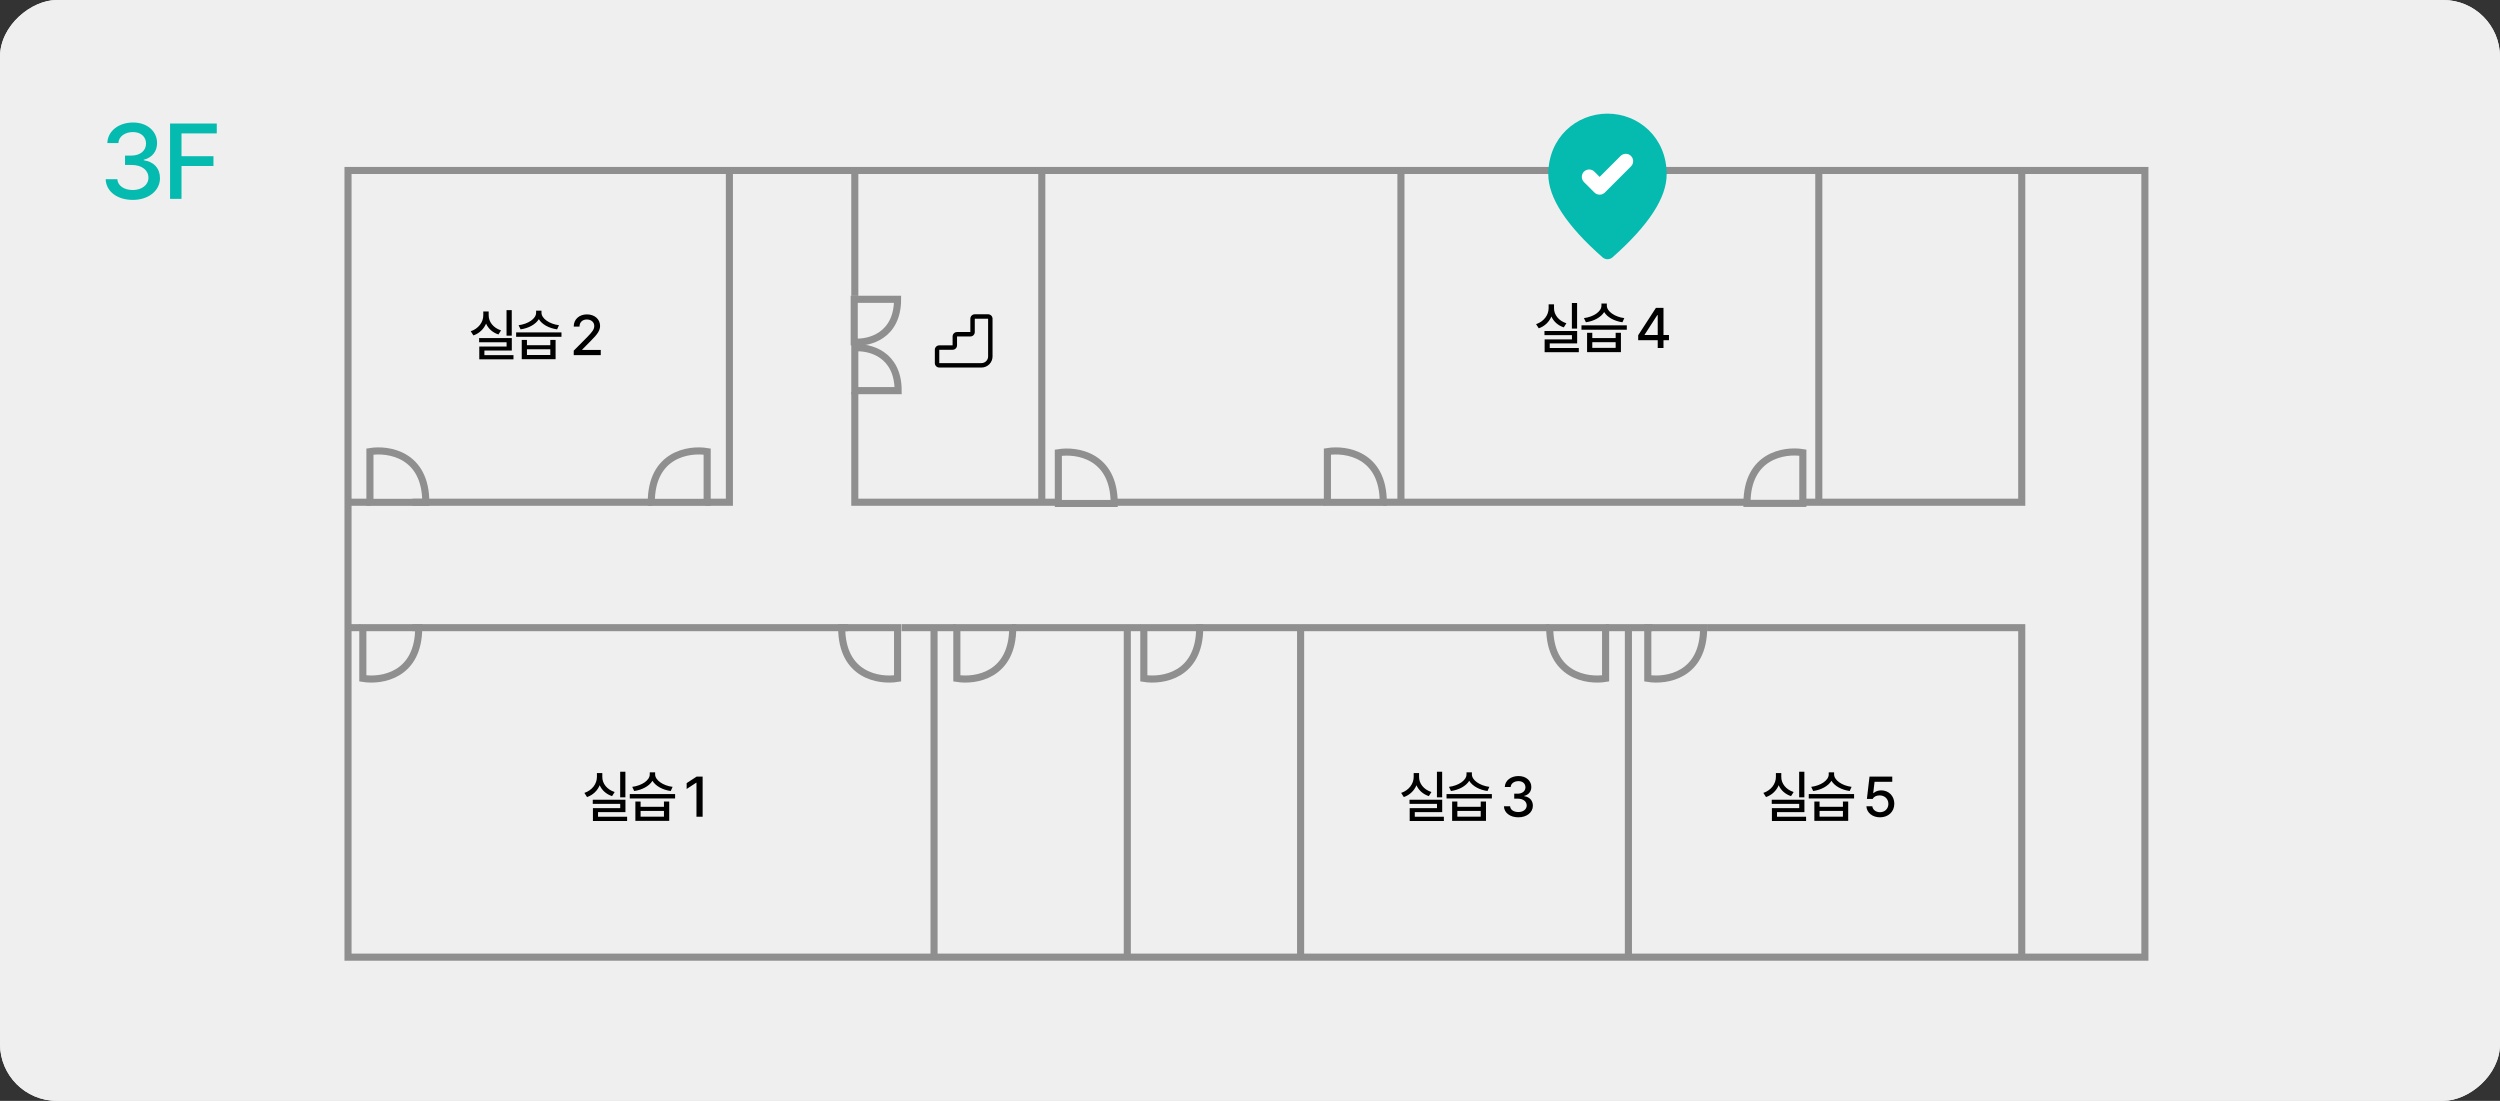 <svg width="352" height="155" viewBox="0 0 352 155" fill="none" xmlns="http://www.w3.org/2000/svg">
<rect x="0" y="0" width="352" height="155" fill="#333333" stroke="none"/>
<g clip-path="url(#clip0_396_14188)">
<rect x="352" width="155" height="352" rx="8" transform="rotate(90 352 0)" fill="#EFEFEF"/>
<path d="M284.662 24H302V134.768H284.662M284.662 24V70.715H256.088M284.662 24H256.088M253.76 70.715H256.088M256.088 24V70.715M256.088 24H197.252M246.215 70.715H197.252M194.764 70.715H197.252M197.252 70.715V24M197.252 24H146.684M186.577 70.715H156.798M148.771 70.715H146.684M120.357 55.224V70.715H146.684M120.357 41.659V24M120.357 24H146.684M120.357 24H102.698M146.684 24V70.715M102.698 24H49V70.715M102.698 24V70.715H99.327M91.862 70.715H58.07M52.203 70.715H49M49 70.715V88.374M50.766 88.374H49M49 88.374V134.768H131.514M119.394 88.374H58.07M126.939 88.374H131.514M134.564 88.374H131.514M142.43 88.374H158.724M160.651 88.374H158.724M158.724 88.374V134.768M158.724 134.768H131.514M158.724 134.768H183.125M131.514 134.768V88.374M240.355 88.374H284.662V134.768M284.662 134.768H229.279M229.279 134.768V88.374H232.65H226.068M229.279 134.768H183.125M218.121 88.374H183.125M168.356 88.374H183.125M183.125 88.374V134.768" stroke="#8F8F8F"/>
<path d="M120.276 42.141H126.377C126.377 47.342 122.31 48.321 120.276 48.161V42.141Z" stroke="#8F8F8F"/>
<path d="M120.357 54.999H126.457C126.457 49.798 122.39 48.819 120.357 48.979V54.999Z" stroke="#8F8F8F"/>
<path d="M253.84 70.876H245.974C245.974 64.133 251.218 63.304 253.84 63.732V70.876Z" stroke="#8F8F8F"/>
<path d="M99.568 70.728H91.702C91.702 63.985 96.946 63.156 99.568 63.584V70.728Z" stroke="#8F8F8F"/>
<path d="M232.008 88.374H239.874C239.874 95.116 234.63 95.945 232.008 95.517V88.374Z" stroke="#8F8F8F"/>
<path d="M161.052 88.374H168.918C168.918 95.116 163.674 95.945 161.052 95.517V88.374Z" stroke="#8F8F8F"/>
<path d="M134.725 88.374H142.591C142.591 95.116 137.347 95.945 134.725 95.517V88.374Z" stroke="#8F8F8F"/>
<path d="M51.087 88.374H58.953C58.953 95.116 53.709 95.945 51.087 95.517V88.374Z" stroke="#8F8F8F"/>
<path d="M126.377 88.374H118.511C118.511 95.116 123.755 95.945 126.377 95.517V88.374Z" stroke="#8F8F8F"/>
<path d="M226.068 88.374H218.202C218.202 95.116 223.446 95.945 226.068 95.517V88.374Z" stroke="#8F8F8F"/>
<path d="M186.898 70.728H194.764C194.764 63.985 189.52 63.156 186.898 63.584V70.728Z" stroke="#8F8F8F"/>
<path d="M149.012 70.888H156.878C156.878 64.146 151.634 63.316 149.012 63.745V70.888Z" stroke="#8F8F8F"/>
<path d="M52.087 70.728H59.953C59.953 63.985 54.709 63.156 52.087 63.584V70.728Z" stroke="#8F8F8F"/>
<path d="M18.702 28.146C16.505 28.146 14.938 26.96 14.879 25.231H16.52C16.578 26.169 17.501 26.755 18.688 26.755C19.962 26.755 20.899 26.052 20.899 25.026C20.899 23.986 20.02 23.225 18.512 23.225H17.604V21.906H18.512C19.713 21.906 20.562 21.232 20.562 20.222C20.562 19.255 19.845 18.596 18.717 18.596C17.648 18.596 16.71 19.182 16.666 20.148H15.113C15.157 18.42 16.754 17.248 18.731 17.248C20.811 17.248 22.13 18.566 22.115 20.134C22.13 21.335 21.383 22.214 20.24 22.492V22.565C21.69 22.77 22.525 23.737 22.525 25.085C22.525 26.857 20.899 28.146 18.702 28.146ZM23.944 28V17.395H30.521V18.786H25.556V21.994H30.053V23.371H25.556V28H23.944Z" fill="#05BAAE"/>
<path d="M72.055 43.664V47.266H71.32V43.664H72.055ZM72.062 47.602V49.352H68.203V50H72.297V50.594H67.484V48.789H71.328V48.188H67.461V47.602H72.062ZM68.805 44.391C68.797 45.328 69.477 46.18 70.547 46.516L70.18 47.094C69.363 46.828 68.75 46.273 68.438 45.562C68.117 46.328 67.492 46.938 66.656 47.227L66.281 46.641C67.375 46.273 68.047 45.359 68.047 44.391V43.852H68.805V44.391ZM74.195 47.859V48.602H77.484V47.859H78.227V50.578H73.461V47.859H74.195ZM74.195 49.984H77.484V49.18H74.195V49.984ZM79.055 46.805V47.422H72.672V46.805H79.055ZM76.242 44.039C76.242 44.844 77.359 45.625 78.703 45.789L78.438 46.375C77.301 46.215 76.312 45.68 75.867 44.938C75.41 45.684 74.418 46.215 73.297 46.375L73.016 45.789C74.375 45.617 75.484 44.867 75.484 44.039V43.742H76.242V44.039ZM80.781 50V49.375L82.742 47.398C83.359 46.75 83.672 46.391 83.672 45.898C83.672 45.344 83.219 44.984 82.625 44.984C82 44.984 81.594 45.383 81.594 45.984H80.781C80.773 44.953 81.562 44.266 82.641 44.266C83.734 44.266 84.484 44.953 84.492 45.875C84.484 46.508 84.188 47.008 83.125 48.055L81.977 49.219V49.266H84.586V50H80.781Z" fill="black"/>
<path d="M88.055 108.664V112.266H87.32V108.664H88.055ZM88.062 112.602V114.352H84.203V115H88.297V115.594H83.484V113.789H87.328V113.188H83.461V112.602H88.062ZM84.805 109.391C84.797 110.328 85.477 111.18 86.547 111.516L86.18 112.094C85.363 111.828 84.75 111.273 84.438 110.562C84.117 111.328 83.492 111.938 82.656 112.227L82.281 111.641C83.375 111.273 84.047 110.359 84.047 109.391V108.852H84.805V109.391ZM90.195 112.859V113.602H93.484V112.859H94.227V115.578H89.461V112.859H90.195ZM90.195 114.984H93.484V114.18H90.195V114.984ZM95.055 111.805V112.422H88.672V111.805H95.055ZM92.242 109.039C92.242 109.844 93.359 110.625 94.703 110.789L94.438 111.375C93.301 111.215 92.312 110.68 91.867 109.938C91.41 110.684 90.418 111.215 89.297 111.375L89.016 110.789C90.375 110.617 91.484 109.867 91.484 109.039V108.742H92.242V109.039ZM98.93 109.344V115H98.062V110.203H98.031L96.68 111.086V110.266L98.086 109.344H98.93Z" fill="black"/>
<path d="M203.055 108.664V112.266H202.32V108.664H203.055ZM203.062 112.602V114.352H199.203V115H203.297V115.594H198.484V113.789H202.328V113.188H198.461V112.602H203.062ZM199.805 109.391C199.797 110.328 200.477 111.18 201.547 111.516L201.18 112.094C200.363 111.828 199.75 111.273 199.438 110.562C199.117 111.328 198.492 111.938 197.656 112.227L197.281 111.641C198.375 111.273 199.047 110.359 199.047 109.391V108.852H199.805V109.391ZM205.195 112.859V113.602H208.484V112.859H209.227V115.578H204.461V112.859H205.195ZM205.195 114.984H208.484V114.18H205.195V114.984ZM210.055 111.805V112.422H203.672V111.805H210.055ZM207.242 109.039C207.242 109.844 208.359 110.625 209.703 110.789L209.438 111.375C208.301 111.215 207.312 110.68 206.867 109.938C206.41 110.684 205.418 111.215 204.297 111.375L204.016 110.789C205.375 110.617 206.484 109.867 206.484 109.039V108.742H207.242V109.039ZM213.789 115.078C212.617 115.078 211.781 114.445 211.75 113.523H212.625C212.656 114.023 213.148 114.336 213.781 114.336C214.461 114.336 214.961 113.961 214.961 113.414C214.961 112.859 214.492 112.453 213.688 112.453H213.203V111.75H213.688C214.328 111.75 214.781 111.391 214.781 110.852C214.781 110.336 214.398 109.984 213.797 109.984C213.227 109.984 212.727 110.297 212.703 110.812H211.875C211.898 109.891 212.75 109.266 213.805 109.266C214.914 109.266 215.617 109.969 215.609 110.805C215.617 111.445 215.219 111.914 214.609 112.062V112.102C215.383 112.211 215.828 112.727 215.828 113.445C215.828 114.391 214.961 115.078 213.789 115.078Z" fill="black"/>
<path d="M254.055 108.664V112.266H253.32V108.664H254.055ZM254.062 112.602V114.352H250.203V115H254.297V115.594H249.484V113.789H253.328V113.188H249.461V112.602H254.062ZM250.805 109.391C250.797 110.328 251.477 111.18 252.547 111.516L252.18 112.094C251.363 111.828 250.75 111.273 250.438 110.562C250.117 111.328 249.492 111.938 248.656 112.227L248.281 111.641C249.375 111.273 250.047 110.359 250.047 109.391V108.852H250.805V109.391ZM256.195 112.859V113.602H259.484V112.859H260.227V115.578H255.461V112.859H256.195ZM256.195 114.984H259.484V114.18H256.195V114.984ZM261.055 111.805V112.422H254.672V111.805H261.055ZM258.242 109.039C258.242 109.844 259.359 110.625 260.703 110.789L260.438 111.375C259.301 111.215 258.312 110.68 257.867 109.938C257.41 110.684 256.418 111.215 255.297 111.375L255.016 110.789C256.375 110.617 257.484 109.867 257.484 109.039V108.742H258.242V109.039ZM264.703 115.078C263.633 115.078 262.828 114.422 262.789 113.523H263.625C263.672 114.008 264.133 114.359 264.703 114.359C265.391 114.359 265.883 113.859 265.883 113.188C265.883 112.5 265.375 112 264.664 111.992C264.211 111.992 263.867 112.141 263.672 112.492H262.859L263.227 109.344H266.43V110.078H263.938L263.75 111.664H263.805C264.039 111.438 264.438 111.281 264.867 111.281C265.93 111.281 266.719 112.07 266.719 113.164C266.719 114.281 265.883 115.078 264.703 115.078Z" fill="black"/>
<path d="M136.625 44.875C136.625 44.709 136.691 44.55 136.808 44.433C136.925 44.316 137.084 44.25 137.25 44.25H139.125C139.291 44.25 139.45 44.316 139.567 44.433C139.684 44.55 139.75 44.709 139.75 44.875V50.188C139.75 50.602 139.585 50.999 139.292 51.292C138.999 51.585 138.602 51.75 138.188 51.75H132.25C132.084 51.75 131.925 51.684 131.808 51.567C131.691 51.45 131.625 51.291 131.625 51.125V49.25C131.625 49.084 131.691 48.925 131.808 48.808C131.925 48.691 132.084 48.625 132.25 48.625H134.125V47.375C134.125 47.209 134.191 47.05 134.308 46.933C134.425 46.816 134.584 46.75 134.75 46.75H136.625V44.875ZM139.125 44.875H137.25V46.75C137.25 46.916 137.184 47.075 137.067 47.192C136.95 47.309 136.791 47.375 136.625 47.375H134.75V48.625C134.75 48.791 134.684 48.95 134.567 49.067C134.45 49.184 134.291 49.25 134.125 49.25H132.25V51.125H138.188C138.436 51.125 138.675 51.026 138.85 50.85C139.026 50.675 139.125 50.436 139.125 50.188V44.875Z" fill="black"/>
<path d="M222.055 42.664V46.266H221.32V42.664H222.055ZM222.062 46.602V48.352H218.203V49H222.297V49.594H217.484V47.789H221.328V47.188H217.461V46.602H222.062ZM218.805 43.391C218.797 44.328 219.477 45.18 220.547 45.516L220.18 46.094C219.363 45.828 218.75 45.273 218.438 44.562C218.117 45.328 217.492 45.938 216.656 46.227L216.281 45.641C217.375 45.273 218.047 44.359 218.047 43.391V42.852H218.805V43.391ZM224.195 46.859V47.602H227.484V46.859H228.227V49.578H223.461V46.859H224.195ZM224.195 48.984H227.484V48.18H224.195V48.984ZM229.055 45.805V46.422H222.672V45.805H229.055ZM226.242 43.039C226.242 43.844 227.359 44.625 228.703 44.789L228.438 45.375C227.301 45.215 226.312 44.68 225.867 43.938C225.41 44.684 224.418 45.215 223.297 45.375L223.016 44.789C224.375 44.617 225.484 43.867 225.484 43.039V42.742H226.242V43.039ZM230.656 47.898V47.203L233.156 43.344H234.219V47.172H234.992V47.898H234.219V49H233.406V47.898H230.656ZM231.562 47.172H233.406V44.367H233.344L231.562 47.125V47.172Z" fill="black"/>
<rect width="11" height="12" transform="translate(322 15)" fill="white"/>
<path d="M327.333 12C322.958 12 319 15.354 319 20.542C319 23.854 321.552 27.75 326.646 32.24C327.042 32.583 327.635 32.583 328.031 32.24C333.115 27.75 335.667 23.854 335.667 20.542C335.667 15.354 331.708 12 327.333 12ZM325.49 23.104L324.021 21.635C323.924 21.539 323.848 21.424 323.796 21.299C323.744 21.172 323.717 21.037 323.717 20.901C323.717 20.765 323.744 20.63 323.796 20.504C323.848 20.378 323.924 20.263 324.021 20.167C324.117 20.07 324.232 19.994 324.358 19.942C324.484 19.889 324.619 19.863 324.755 19.863C324.892 19.863 325.027 19.889 325.153 19.942C325.279 19.994 325.393 20.07 325.49 20.167L326.229 20.906L329.177 17.958C329.274 17.862 329.388 17.785 329.514 17.733C329.64 17.681 329.775 17.654 329.911 17.654C330.048 17.654 330.183 17.681 330.309 17.733C330.435 17.785 330.549 17.862 330.646 17.958C330.742 18.055 330.819 18.169 330.871 18.295C330.923 18.421 330.95 18.556 330.95 18.693C330.95 18.829 330.923 18.964 330.871 19.09C330.819 19.216 330.742 19.331 330.646 19.427L326.958 23.115C326.563 23.51 325.896 23.51 325.49 23.104Z" fill="#05BAAE"/>
</g>
<g clip-path="url(#clip1_396_14188)">
<rect x="352" width="155" height="352" rx="8" transform="rotate(90 352 0)" fill="#EFEFEF"/>
<path d="M284.662 24H302V134.768H284.662M284.662 24V70.715H256.088M284.662 24H256.088M253.76 70.715H256.088M256.088 24V70.715M256.088 24H197.252M246.215 70.715H197.252M194.764 70.715H197.252M197.252 70.715V24M197.252 24H146.684M186.577 70.715H156.798M148.771 70.715H146.684M120.357 55.224V70.715H146.684M120.357 41.659V24M120.357 24H146.684M120.357 24H102.698M146.684 24V70.715M102.698 24H49V70.715M102.698 24V70.715H99.327M91.862 70.715H58.07M52.203 70.715H49M49 70.715V88.374M50.766 88.374H49M49 88.374V134.768H131.514M119.394 88.374H58.07M126.939 88.374H131.514M134.564 88.374H131.514M142.43 88.374H158.724M160.651 88.374H158.724M158.724 88.374V134.768M158.724 134.768H131.514M158.724 134.768H183.125M131.514 134.768V88.374M240.355 88.374H284.662V134.768M284.662 134.768H229.279M229.279 134.768V88.374H232.65H226.068M229.279 134.768H183.125M218.121 88.374H183.125M168.356 88.374H183.125M183.125 88.374V134.768" stroke="#8F8F8F"/>
<path d="M120.276 42.141H126.377C126.377 47.342 122.31 48.321 120.276 48.161V42.141Z" stroke="#8F8F8F"/>
<path d="M120.357 54.999H126.457C126.457 49.798 122.39 48.819 120.357 48.979V54.999Z" stroke="#8F8F8F"/>
<path d="M253.84 70.876H245.974C245.974 64.133 251.218 63.304 253.84 63.732V70.876Z" stroke="#8F8F8F"/>
<path d="M99.568 70.728H91.702C91.702 63.985 96.946 63.156 99.568 63.584V70.728Z" stroke="#8F8F8F"/>
<path d="M232.008 88.374H239.874C239.874 95.116 234.63 95.945 232.008 95.517V88.374Z" stroke="#8F8F8F"/>
<path d="M161.052 88.374H168.918C168.918 95.116 163.674 95.945 161.052 95.517V88.374Z" stroke="#8F8F8F"/>
<path d="M134.725 88.374H142.591C142.591 95.116 137.347 95.945 134.725 95.517V88.374Z" stroke="#8F8F8F"/>
<path d="M51.087 88.374H58.953C58.953 95.116 53.709 95.945 51.087 95.517V88.374Z" stroke="#8F8F8F"/>
<path d="M126.377 88.374H118.511C118.511 95.116 123.755 95.945 126.377 95.517V88.374Z" stroke="#8F8F8F"/>
<path d="M226.068 88.374H218.202C218.202 95.116 223.446 95.945 226.068 95.517V88.374Z" stroke="#8F8F8F"/>
<path d="M186.898 70.728H194.764C194.764 63.985 189.52 63.156 186.898 63.584V70.728Z" stroke="#8F8F8F"/>
<path d="M149.012 70.888H156.878C156.878 64.146 151.634 63.316 149.012 63.745V70.888Z" stroke="#8F8F8F"/>
<path d="M52.087 70.728H59.953C59.953 63.985 54.709 63.156 52.087 63.584V70.728Z" stroke="#8F8F8F"/>
<path d="M18.702 28.146C16.505 28.146 14.938 26.96 14.879 25.231H16.52C16.578 26.169 17.501 26.755 18.688 26.755C19.962 26.755 20.899 26.052 20.899 25.026C20.899 23.986 20.02 23.225 18.512 23.225H17.604V21.906H18.512C19.713 21.906 20.562 21.232 20.562 20.222C20.562 19.255 19.845 18.596 18.717 18.596C17.648 18.596 16.71 19.182 16.666 20.148H15.113C15.157 18.42 16.754 17.248 18.731 17.248C20.811 17.248 22.13 18.566 22.115 20.134C22.13 21.335 21.383 22.214 20.24 22.492V22.565C21.69 22.77 22.525 23.737 22.525 25.085C22.525 26.857 20.899 28.146 18.702 28.146ZM23.944 28V17.395H30.521V18.786H25.556V21.994H30.053V23.371H25.556V28H23.944Z" fill="#05BAAE"/>
<path d="M72.055 43.664V47.266H71.32V43.664H72.055ZM72.062 47.602V49.352H68.203V50H72.297V50.594H67.484V48.789H71.328V48.188H67.461V47.602H72.062ZM68.805 44.391C68.797 45.328 69.477 46.18 70.547 46.516L70.18 47.094C69.363 46.828 68.75 46.273 68.438 45.562C68.117 46.328 67.492 46.938 66.656 47.227L66.281 46.641C67.375 46.273 68.047 45.359 68.047 44.391V43.852H68.805V44.391ZM74.195 47.859V48.602H77.484V47.859H78.227V50.578H73.461V47.859H74.195ZM74.195 49.984H77.484V49.18H74.195V49.984ZM79.055 46.805V47.422H72.672V46.805H79.055ZM76.242 44.039C76.242 44.844 77.359 45.625 78.703 45.789L78.438 46.375C77.301 46.215 76.312 45.68 75.867 44.938C75.41 45.684 74.418 46.215 73.297 46.375L73.016 45.789C74.375 45.617 75.484 44.867 75.484 44.039V43.742H76.242V44.039ZM80.781 50V49.375L82.742 47.398C83.359 46.75 83.672 46.391 83.672 45.898C83.672 45.344 83.219 44.984 82.625 44.984C82 44.984 81.594 45.383 81.594 45.984H80.781C80.773 44.953 81.562 44.266 82.641 44.266C83.734 44.266 84.484 44.953 84.492 45.875C84.484 46.508 84.188 47.008 83.125 48.055L81.977 49.219V49.266H84.586V50H80.781Z" fill="black"/>
<path d="M88.055 108.664V112.266H87.32V108.664H88.055ZM88.062 112.602V114.352H84.203V115H88.297V115.594H83.484V113.789H87.328V113.188H83.461V112.602H88.062ZM84.805 109.391C84.797 110.328 85.477 111.18 86.547 111.516L86.18 112.094C85.363 111.828 84.75 111.273 84.438 110.562C84.117 111.328 83.492 111.938 82.656 112.227L82.281 111.641C83.375 111.273 84.047 110.359 84.047 109.391V108.852H84.805V109.391ZM90.195 112.859V113.602H93.484V112.859H94.227V115.578H89.461V112.859H90.195ZM90.195 114.984H93.484V114.18H90.195V114.984ZM95.055 111.805V112.422H88.672V111.805H95.055ZM92.242 109.039C92.242 109.844 93.359 110.625 94.703 110.789L94.438 111.375C93.301 111.215 92.312 110.68 91.867 109.938C91.41 110.684 90.418 111.215 89.297 111.375L89.016 110.789C90.375 110.617 91.484 109.867 91.484 109.039V108.742H92.242V109.039ZM98.93 109.344V115H98.062V110.203H98.031L96.68 111.086V110.266L98.086 109.344H98.93Z" fill="black"/>
<path d="M203.055 108.664V112.266H202.32V108.664H203.055ZM203.062 112.602V114.352H199.203V115H203.297V115.594H198.484V113.789H202.328V113.188H198.461V112.602H203.062ZM199.805 109.391C199.797 110.328 200.477 111.18 201.547 111.516L201.18 112.094C200.363 111.828 199.75 111.273 199.438 110.562C199.117 111.328 198.492 111.938 197.656 112.227L197.281 111.641C198.375 111.273 199.047 110.359 199.047 109.391V108.852H199.805V109.391ZM205.195 112.859V113.602H208.484V112.859H209.227V115.578H204.461V112.859H205.195ZM205.195 114.984H208.484V114.18H205.195V114.984ZM210.055 111.805V112.422H203.672V111.805H210.055ZM207.242 109.039C207.242 109.844 208.359 110.625 209.703 110.789L209.438 111.375C208.301 111.215 207.312 110.68 206.867 109.938C206.41 110.684 205.418 111.215 204.297 111.375L204.016 110.789C205.375 110.617 206.484 109.867 206.484 109.039V108.742H207.242V109.039ZM213.789 115.078C212.617 115.078 211.781 114.445 211.75 113.523H212.625C212.656 114.023 213.148 114.336 213.781 114.336C214.461 114.336 214.961 113.961 214.961 113.414C214.961 112.859 214.492 112.453 213.688 112.453H213.203V111.75H213.688C214.328 111.75 214.781 111.391 214.781 110.852C214.781 110.336 214.398 109.984 213.797 109.984C213.227 109.984 212.727 110.297 212.703 110.812H211.875C211.898 109.891 212.75 109.266 213.805 109.266C214.914 109.266 215.617 109.969 215.609 110.805C215.617 111.445 215.219 111.914 214.609 112.062V112.102C215.383 112.211 215.828 112.727 215.828 113.445C215.828 114.391 214.961 115.078 213.789 115.078Z" fill="black"/>
<path d="M254.055 108.664V112.266H253.32V108.664H254.055ZM254.062 112.602V114.352H250.203V115H254.297V115.594H249.484V113.789H253.328V113.188H249.461V112.602H254.062ZM250.805 109.391C250.797 110.328 251.477 111.18 252.547 111.516L252.18 112.094C251.363 111.828 250.75 111.273 250.438 110.562C250.117 111.328 249.492 111.938 248.656 112.227L248.281 111.641C249.375 111.273 250.047 110.359 250.047 109.391V108.852H250.805V109.391ZM256.195 112.859V113.602H259.484V112.859H260.227V115.578H255.461V112.859H256.195ZM256.195 114.984H259.484V114.18H256.195V114.984ZM261.055 111.805V112.422H254.672V111.805H261.055ZM258.242 109.039C258.242 109.844 259.359 110.625 260.703 110.789L260.438 111.375C259.301 111.215 258.312 110.68 257.867 109.938C257.41 110.684 256.418 111.215 255.297 111.375L255.016 110.789C256.375 110.617 257.484 109.867 257.484 109.039V108.742H258.242V109.039ZM264.703 115.078C263.633 115.078 262.828 114.422 262.789 113.523H263.625C263.672 114.008 264.133 114.359 264.703 114.359C265.391 114.359 265.883 113.859 265.883 113.188C265.883 112.5 265.375 112 264.664 111.992C264.211 111.992 263.867 112.141 263.672 112.492H262.859L263.227 109.344H266.43V110.078H263.938L263.75 111.664H263.805C264.039 111.438 264.438 111.281 264.867 111.281C265.93 111.281 266.719 112.07 266.719 113.164C266.719 114.281 265.883 115.078 264.703 115.078Z" fill="black"/>
<path d="M136.625 44.875C136.625 44.709 136.691 44.55 136.808 44.433C136.925 44.316 137.084 44.25 137.25 44.25H139.125C139.291 44.25 139.45 44.316 139.567 44.433C139.684 44.55 139.75 44.709 139.75 44.875V50.188C139.75 50.602 139.585 50.999 139.292 51.292C138.999 51.585 138.602 51.75 138.188 51.75H132.25C132.084 51.75 131.925 51.684 131.808 51.567C131.691 51.45 131.625 51.291 131.625 51.125V49.25C131.625 49.084 131.691 48.925 131.808 48.808C131.925 48.691 132.084 48.625 132.25 48.625H134.125V47.375C134.125 47.209 134.191 47.05 134.308 46.933C134.425 46.816 134.584 46.75 134.75 46.75H136.625V44.875ZM139.125 44.875H137.25V46.75C137.25 46.916 137.184 47.075 137.067 47.192C136.95 47.309 136.791 47.375 136.625 47.375H134.75V48.625C134.75 48.791 134.684 48.95 134.567 49.067C134.45 49.184 134.291 49.25 134.125 49.25H132.25V51.125H138.188C138.436 51.125 138.675 51.026 138.85 50.85C139.026 50.675 139.125 50.436 139.125 50.188V44.875Z" fill="black"/>
<path d="M222.055 42.664V46.266H221.32V42.664H222.055ZM222.062 46.602V48.352H218.203V49H222.297V49.594H217.484V47.789H221.328V47.188H217.461V46.602H222.062ZM218.805 43.391C218.797 44.328 219.477 45.18 220.547 45.516L220.18 46.094C219.363 45.828 218.75 45.273 218.438 44.562C218.117 45.328 217.492 45.938 216.656 46.227L216.281 45.641C217.375 45.273 218.047 44.359 218.047 43.391V42.852H218.805V43.391ZM224.195 46.859V47.602H227.484V46.859H228.227V49.578H223.461V46.859H224.195ZM224.195 48.984H227.484V48.18H224.195V48.984ZM229.055 45.805V46.422H222.672V45.805H229.055ZM226.242 43.039C226.242 43.844 227.359 44.625 228.703 44.789L228.438 45.375C227.301 45.215 226.312 44.68 225.867 43.938C225.41 44.684 224.418 45.215 223.297 45.375L223.016 44.789C224.375 44.617 225.484 43.867 225.484 43.039V42.742H226.242V43.039ZM230.656 47.898V47.203L233.156 43.344H234.219V47.172H234.992V47.898H234.219V49H233.406V47.898H230.656ZM231.562 47.172H233.406V44.367H233.344L231.562 47.125V47.172Z" fill="black"/>
<rect width="11" height="12" transform="translate(221 19)" fill="white"/>
<path d="M226.333 16C221.958 16 218 19.354 218 24.542C218 27.854 220.552 31.75 225.646 36.24C226.042 36.583 226.635 36.583 227.031 36.24C232.115 31.75 234.667 27.854 234.667 24.542C234.667 19.354 230.708 16 226.333 16ZM224.49 27.104L223.021 25.635C222.924 25.539 222.848 25.424 222.796 25.299C222.744 25.172 222.717 25.037 222.717 24.901C222.717 24.765 222.744 24.63 222.796 24.504C222.848 24.378 222.924 24.263 223.021 24.167C223.117 24.07 223.232 23.994 223.358 23.942C223.484 23.889 223.619 23.863 223.755 23.863C223.892 23.863 224.027 23.889 224.153 23.942C224.279 23.994 224.393 24.07 224.49 24.167L225.229 24.906L228.177 21.958C228.274 21.862 228.388 21.785 228.514 21.733C228.64 21.681 228.775 21.654 228.911 21.654C229.048 21.654 229.183 21.681 229.309 21.733C229.435 21.785 229.549 21.862 229.646 21.958C229.742 22.055 229.819 22.169 229.871 22.295C229.923 22.421 229.95 22.556 229.95 22.693C229.95 22.829 229.923 22.964 229.871 23.09C229.819 23.216 229.742 23.331 229.646 23.427L225.958 27.115C225.563 27.51 224.896 27.51 224.49 27.104Z" fill="#05BAAE"/>
</g>
<defs>
<clipPath id="clip0_396_14188">
<rect x="352" width="155" height="352" rx="8" transform="rotate(90 352 0)" fill="white"/>
</clipPath>
<clipPath id="clip1_396_14188">
<rect x="352" width="155" height="352" rx="8" transform="rotate(90 352 0)" fill="white"/>
</clipPath>
</defs>
</svg>
